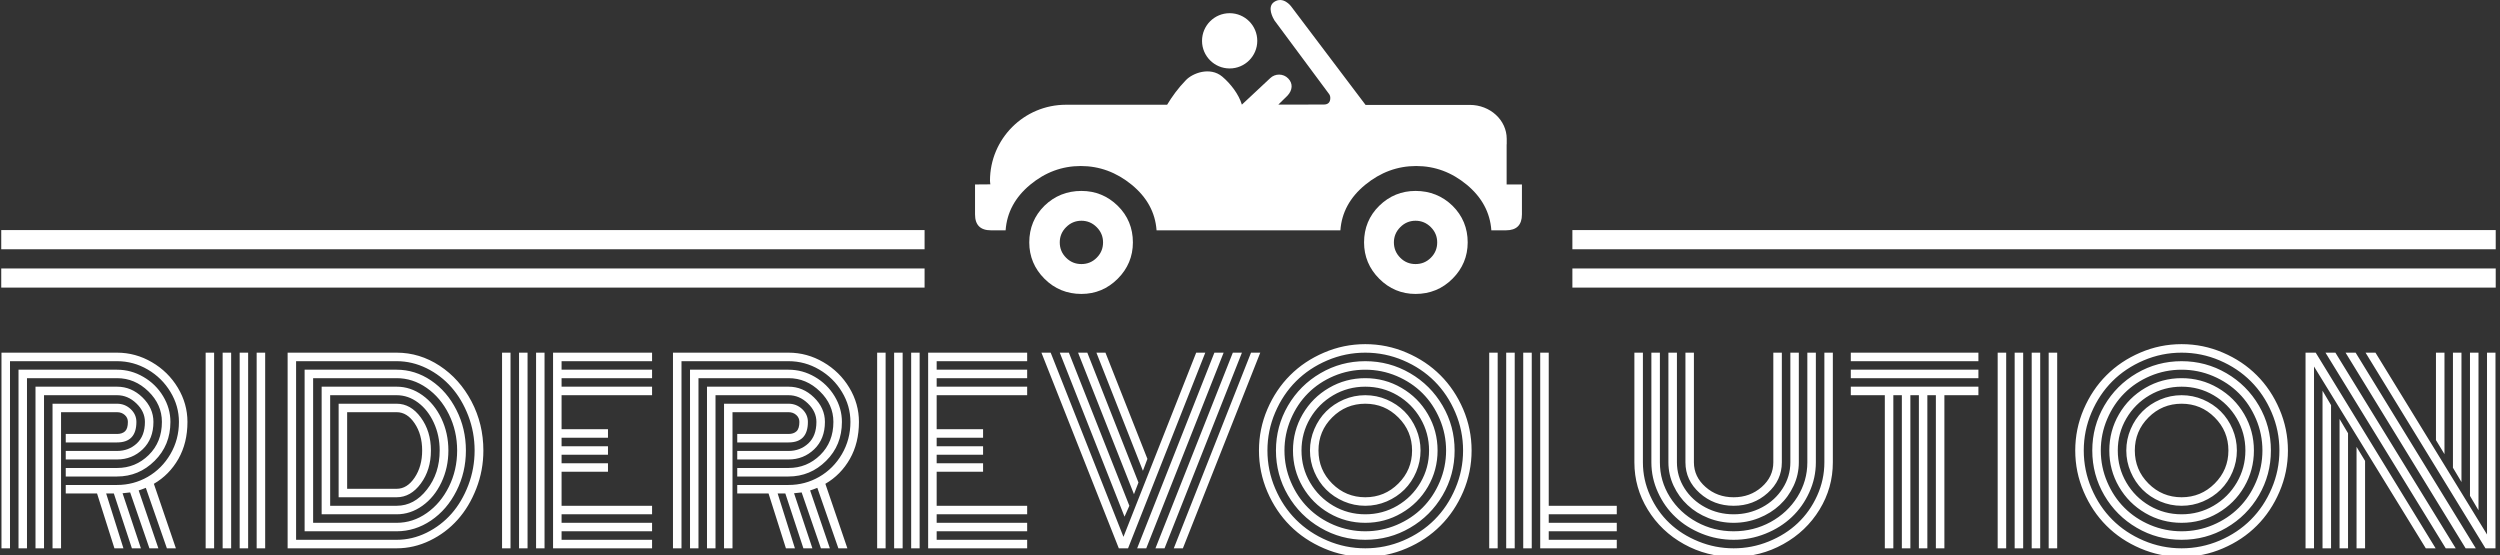 <svg xmlns="http://www.w3.org/2000/svg" version="1.1" xmlns:xlink="http://www.w3.org/1999/xlink" xmlns:svgjs="http://svgjs.dev/svgjs" width="1000" height="222" viewBox="0 0 1000 222"><rect x="0" y="0" width="1000" height="222" fill="#333333" stroke="none"/><g transform="matrix(1,0,0,1,-0.606,0.367)"><svg viewBox="0 0 396 88" data-background-color="#a437db" preserveAspectRatio="xMidYMid meet" height="222" width="1000" xmlns="http://www.w3.org/2000/svg" xmlns:xlink="http://www.w3.org/1999/xlink"><g id="tight-bounds" transform="matrix(1,0,0,1,0.24,-0.145)"><svg viewBox="0 0 395.52 88.291" height="88.291" width="395.52"><g><svg viewBox="0 0 395.52 88.291" height="88.291" width="395.52"><g transform="matrix(1,0,0,1,0,54.567)"><svg viewBox="0 0 395.52 33.723" height="33.723" width="395.52"><g id="textblocktransform"><svg viewBox="0 0 395.52 33.723" height="33.723" width="395.52" id="textblock"><g><svg viewBox="0 0 395.52 33.723" height="33.723" width="395.52"><g transform="matrix(1,0,0,1,0,0)"><svg width="395.52" viewBox="2.27 -42.19 515.37 43.95" height="33.723" data-palette-color="#ef4100"><path d="M15.55-18.36L15.55-20.12 26.15-20.12Q28.56-20.12 30.24-21.68 31.91-23.24 31.91-26.12L31.91-26.12Q31.91-28.25 30.15-29.94 28.39-31.64 26.15-31.64L26.15-31.64 11.06-31.64 11.06 0 9.3 0 9.3-33.4 26.15-33.4Q29.13-33.4 31.4-31.19 33.67-28.98 33.67-26.12L33.67-26.12Q33.67-22.61 31.47-20.48 29.27-18.36 26.15-18.36L26.15-18.36 15.55-18.36ZM15.55-14.84L15.55-16.6 26.15-16.6Q29.96-16.6 32.69-19.27 35.42-21.95 35.42-26.12L35.42-26.12Q35.42-29.71 32.63-32.43 29.83-35.16 26.15-35.16L26.15-35.16 7.54-35.16 7.54 0 5.79 0 5.79-36.91 26.15-36.91Q29.05-36.91 31.6-35.42 34.16-33.94 35.67-31.43 37.18-28.93 37.18-26.12L37.18-26.12Q37.18-21.31 33.92-18.08 30.66-14.84 26.15-14.84L26.15-14.84 15.55-14.84ZM15.55-11.33L15.55-13.09 26.15-13.09Q29.57-13.09 32.5-14.77 35.42-16.46 37.18-19.47 38.94-22.49 38.94-26.12L38.94-26.12Q38.94-29.42 37.19-32.31 35.45-35.21 32.5-36.94 29.54-38.67 26.15-38.67L26.15-38.67 4.03-38.67 4.03 0 2.27 0 2.27-40.43 26.15-40.43Q29.98-40.43 33.35-38.46 36.72-36.5 38.71-33.19 40.7-29.88 40.7-26.12L40.7-26.12Q40.7-21.78 38.83-18.48 36.96-15.19 33.76-13.33L33.76-13.33 38.31 0 36.45 0 32.1-12.5Q31.13-12.11 30.62-11.96L30.62-11.96 34.69 0 32.84 0 28.86-11.55Q28.64-11.5 27.29-11.38L27.29-11.38 31.08 0 29.22 0 25.49-11.33 23.9-11.33 27.47 0 25.61 0 22.02-11.33 15.55-11.33ZM14.58-28.13L14.58 0 12.82 0 12.82-29.88 26.15-29.88Q27.78-29.88 28.97-28.77 30.15-27.66 30.15-26.12L30.15-26.12Q30.15-21.88 26.15-21.88L26.15-21.88 15.55-21.88 15.55-23.63 26.15-23.63Q27.2-23.63 27.8-24.18 28.39-24.73 28.39-26.12L28.39-26.12Q28.39-26.98 27.75-27.55 27.1-28.13 26.15-28.13L26.15-28.13 14.58-28.13ZM55 0L55-40.43 56.76-40.43 56.76 0 55 0ZM51.49 0L51.49-40.43 53.24-40.43 53.24 0 51.49 0ZM47.97 0L47.97-40.43 49.73-40.43 49.73 0 47.97 0ZM44.46 0L44.46-40.43 46.21-40.43 46.21 0 44.46 0ZM83.93-10.55L71.94-10.55 71.94-29.88Q71.94-29.88 83.93-29.88L83.93-29.88Q86.84-29.88 88.92-27.04 91.01-24.19 91.01-20.21L91.01-20.21Q91.01-16.21 88.92-13.38 86.84-10.55 83.93-10.55L83.93-10.55ZM73.7-28.13L73.7-12.3 83.93-12.3Q86.1-12.3 87.65-14.62 89.2-16.94 89.2-20.21L89.2-20.21Q89.2-23.51 87.65-25.82 86.1-28.13 83.93-28.13L83.93-28.13 73.7-28.13ZM70.19-31.64L70.19-8.79 83.93-8.79Q87.57-8.79 90.19-12.15 92.82-15.5 92.82-20.21L92.82-20.21Q92.82-23.32 91.61-25.95 90.4-28.59 88.36-30.11 86.32-31.64 83.93-31.64L83.93-31.64 70.19-31.64ZM83.93-7.03L68.43-7.03 68.43-33.4 83.93-33.4Q86.79-33.4 89.25-31.64 91.72-29.88 93.17-26.84 94.62-23.8 94.62-20.21L94.62-20.21Q94.62-16.65 93.17-13.6 91.72-10.55 89.25-8.79 86.79-7.03 83.93-7.03L83.93-7.03ZM66.67-35.16L66.67-5.27 83.93-5.27Q87.28-5.27 90.14-7.28 93.01-9.28 94.72-12.72 96.43-16.16 96.43-20.21L96.43-20.21Q96.43-24.24 94.72-27.7 93.01-31.15 90.13-33.15 87.25-35.16 83.93-35.16L83.93-35.16 66.67-35.16ZM83.93-3.52L64.91-3.52 64.91-36.91 83.93-36.91Q87.74-36.91 91.04-34.68 94.33-32.45 96.28-28.59 98.24-24.73 98.24-20.21 98.24-15.7 96.28-11.84 94.33-7.98 91.04-5.75 87.74-3.52 83.93-3.52L83.93-3.52ZM63.15-38.67L63.15-1.76 83.93-1.76Q87.13-1.76 90.11-3.22 93.09-4.69 95.26-7.15 97.43-9.62 98.74-13.05 100.04-16.48 100.04-20.21 100.04-23.95 98.74-27.37 97.43-30.79 95.26-33.26 93.09-35.74 90.11-37.21 87.13-38.67 83.93-38.67L83.93-38.67 63.15-38.67ZM83.93 0L83.93 0 61.4 0 61.4-40.43 83.93-40.43Q88.69-40.43 92.82-37.72 96.94-35.01 99.4-30.35 101.85-25.68 101.85-20.21L101.85-20.21Q101.85-16.11 100.4-12.37 98.95-8.62 96.53-5.91 94.11-3.2 90.8-1.6 87.5 0 83.93 0ZM114.49-40.43L114.49 0 112.74 0 112.74-40.43 114.49-40.43ZM110.98-40.43L110.98 0 109.22 0 109.22-40.43 110.98-40.43ZM107.46-40.43L107.46 0 105.71 0 105.71-40.43 107.46-40.43ZM118.01-15.82L118.01-8.79 136.71-8.79 136.71-7.03 118.01-7.03 118.01-5.27 136.71-5.27 136.71-3.52 118.01-3.52 118.01-1.76 136.71-1.76 136.71 0 116.25 0 116.25-40.43 136.71-40.43 136.71-38.67 118.01-38.67 118.01-36.91 136.71-36.91 136.71-35.16 118.01-35.16 118.01-33.4 136.71-33.4 136.71-31.64 118.01-31.64 118.01-24.61 127.6-24.61 127.6-22.85 118.01-22.85 118.01-21.09 127.6-21.09 127.6-19.34 118.01-19.34 118.01-17.58 127.6-17.58 127.6-15.82 118.01-15.82ZM154.31-18.36L154.31-20.12 164.91-20.12Q167.32-20.12 169-21.68 170.67-23.24 170.67-26.12L170.67-26.12Q170.67-28.25 168.91-29.94 167.15-31.64 164.91-31.64L164.91-31.64 149.82-31.64 149.82 0 148.06 0 148.06-33.4 164.91-33.4Q167.89-33.4 170.16-31.19 172.43-28.98 172.43-26.12L172.43-26.12Q172.43-22.61 170.23-20.48 168.03-18.36 164.91-18.36L164.91-18.36 154.31-18.36ZM154.31-14.84L154.31-16.6 164.91-16.6Q168.72-16.6 171.45-19.27 174.18-21.95 174.18-26.12L174.18-26.12Q174.18-29.71 171.39-32.43 168.59-35.16 164.91-35.16L164.91-35.16 146.3-35.16 146.3 0 144.55 0 144.55-36.91 164.91-36.91Q167.81-36.91 170.36-35.42 172.91-33.94 174.43-31.43 175.94-28.93 175.94-26.12L175.94-26.12Q175.94-21.31 172.68-18.08 169.42-14.84 164.91-14.84L164.91-14.84 154.31-14.84ZM154.31-11.33L154.31-13.09 164.91-13.09Q168.32-13.09 171.25-14.77 174.18-16.46 175.94-19.47 177.7-22.49 177.7-26.12L177.7-26.12Q177.7-29.42 175.95-32.31 174.21-35.21 171.25-36.94 168.3-38.67 164.91-38.67L164.91-38.67 142.79-38.67 142.79 0 141.03 0 141.03-40.43 164.91-40.43Q168.74-40.43 172.11-38.46 175.48-36.5 177.47-33.19 179.46-29.88 179.46-26.12L179.46-26.12Q179.46-21.78 177.59-18.48 175.72-15.19 172.52-13.33L172.52-13.33 177.07 0 175.21 0 170.86-12.5Q169.89-12.11 169.37-11.96L169.37-11.96 173.45 0 171.6 0 167.62-11.55Q167.4-11.5 166.05-11.38L166.05-11.38 169.84 0 167.98 0 164.25-11.33 162.66-11.33 166.23 0 164.37 0 160.78-11.33 154.31-11.33ZM153.33-28.13L153.33 0 151.58 0 151.58-29.88 164.91-29.88Q166.54-29.88 167.73-28.77 168.91-27.66 168.91-26.12L168.91-26.12Q168.91-21.88 164.91-21.88L164.91-21.88 154.31-21.88 154.31-23.63 164.91-23.63Q165.96-23.63 166.55-24.18 167.15-24.73 167.15-26.12L167.15-26.12Q167.15-26.98 166.51-27.55 165.86-28.13 164.91-28.13L164.91-28.13 153.33-28.13ZM192-40.43L192 0 190.25 0 190.25-40.43 192-40.43ZM188.49-40.43L188.49 0 186.73 0 186.73-40.43 188.49-40.43ZM184.97-40.43L184.97 0 183.22 0 183.22-40.43 184.97-40.43ZM195.52-15.82L195.52-8.79 214.22-8.79 214.22-7.03 195.52-7.03 195.52-5.27 214.22-5.27 214.22-3.52 195.52-3.52 195.52-1.76 214.22-1.76 214.22 0 193.76 0 193.76-40.43 214.22-40.43 214.22-38.67 195.52-38.67 195.52-36.91 214.22-36.91 214.22-35.16 195.52-35.16 195.52-33.4 214.22-33.4 214.22-31.64 195.52-31.64 195.52-24.61 205.11-24.61 205.11-22.85 195.52-22.85 195.52-21.09 205.11-21.09 205.11-19.34 195.52-19.34 195.52-17.58 205.11-17.58 205.11-15.82 195.52-15.82ZM233.16 0L217.17-40.43 219.08-40.43 234.12-2.37 249.15-40.43 251.03-40.43 235.07 0 233.16 0ZM222.84-40.43L235.34-8.79 234.34-6.54 220.96-40.43 222.84-40.43ZM226.65-40.43L237.22-13.6 236.29-11.18 224.74-40.43 226.65-40.43ZM230.4-40.43L239.07-18.48 238.14-16.02 228.53-40.43 230.4-40.43ZM244.52 0L260.48-40.43 262.39-40.43 246.4 0 244.52 0ZM240.73 0L256.72-40.43 258.6-40.43 242.61 0 240.73 0ZM236.95 0L252.91-40.43 254.82-40.43 238.83 0 236.95 0ZM277.25-27.05Q274.42-24.22 274.42-20.21 274.42-16.21 277.25-13.38 280.09-10.55 284.09-10.55 288.09-10.55 290.92-13.38 293.76-16.21 293.76-20.21 293.76-24.22 290.92-27.05 288.09-29.88 284.09-29.88 280.09-29.88 277.25-27.05ZM273.57-15.78Q272.66-17.9 272.66-20.21 272.66-22.53 273.57-24.65 274.47-26.76 276.01-28.3 277.55-29.83 279.66-30.74 281.77-31.64 284.09-31.64 286.41-31.64 288.52-30.74 290.63-29.83 292.17-28.3 293.71-26.76 294.61-24.65 295.51-22.53 295.51-20.21 295.51-17.9 294.61-15.78 293.71-13.67 292.17-12.13 290.63-10.6 288.52-9.69 286.41-8.79 284.09-8.79 281.77-8.79 279.66-9.69 277.55-10.6 276.01-12.13 274.47-13.67 273.57-15.78ZM272.68-26.83Q270.91-23.8 270.91-20.21 270.91-16.63 272.68-13.6 274.45-10.57 277.47-8.8 280.5-7.03 284.09-7.03 287.68-7.03 290.71-8.8 293.73-10.57 295.5-13.6 297.27-16.63 297.27-20.21 297.27-23.8 295.5-26.83 293.73-29.86 290.71-31.63 287.68-33.4 284.09-33.4 280.5-33.4 277.47-31.63 274.45-29.86 272.68-26.83ZM271.15-12.72Q269.15-16.16 269.15-20.21 269.15-24.27 271.15-27.71 273.15-31.15 276.59-33.15 280.04-35.16 284.09-35.16 288.14-35.16 291.58-33.15 295.03-31.15 297.03-27.71 299.03-24.27 299.03-20.21 299.03-16.16 297.03-12.72 295.03-9.28 291.58-7.28 288.14-5.27 284.09-5.27 280.04-5.27 276.59-7.28 273.15-9.28 271.15-12.72ZM268.71-26.71Q267.39-23.61 267.39-20.21 267.39-16.82 268.71-13.72 270.03-10.62 272.26-8.39 274.49-6.15 277.59-4.83 280.7-3.52 284.09-3.52 287.48-3.52 290.58-4.83 293.68-6.15 295.92-8.39 298.15-10.62 299.47-13.72 300.79-16.82 300.79-20.21 300.79-23.61 299.47-26.71 298.15-29.81 295.92-32.04 293.68-34.28 290.58-35.6 287.48-36.91 284.09-36.91 280.7-36.91 277.59-35.6 274.49-34.28 272.26-32.04 270.03-29.81 268.71-26.71ZM268.11-10.96Q265.63-15.21 265.63-20.21 265.63-25.22 268.11-29.47 270.59-33.72 274.84-36.19 279.08-38.67 284.09-38.67 289.09-38.67 293.34-36.19 297.59-33.72 300.07-29.47 302.55-25.22 302.55-20.21 302.55-15.21 300.07-10.96 297.59-6.71 293.34-4.24 289.09-1.76 284.09-1.76 279.08-1.76 274.84-4.24 270.59-6.71 268.11-10.96ZM265.47-28.06Q263.87-24.32 263.87-20.21 263.87-16.11 265.47-12.37 267.07-8.62 269.78-5.91 272.49-3.2 276.24-1.6 279.99 0 284.09 0 288.19 0 291.94-1.6 295.69-3.2 298.4-5.91 301.11-8.62 302.7-12.37 304.3-16.11 304.3-20.21 304.3-24.32 302.7-28.06 301.11-31.81 298.4-34.52 295.69-37.23 291.94-38.83 288.19-40.43 284.09-40.43 279.99-40.43 276.24-38.83 272.49-37.23 269.78-34.52 267.07-31.81 265.47-28.06ZM263.86-11.68Q262.12-15.75 262.12-20.21 262.12-24.68 263.86-28.75 265.61-32.81 268.55-35.75 271.49-38.7 275.56-40.44 279.62-42.19 284.09-42.19 288.56-42.19 292.62-40.44 296.69-38.7 299.63-35.75 302.57-32.81 304.32-28.75 306.06-24.68 306.06-20.21 306.06-15.75 304.32-11.68 302.57-7.62 299.63-4.68 296.69-1.73 292.62 0.01 288.56 1.76 284.09 1.76 279.62 1.76 275.56 0.01 271.49-1.73 268.55-4.68 265.61-7.62 263.86-11.68ZM309.7 0L309.7-40.43 311.45-40.43 311.45 0 309.7 0ZM320.24 0L320.24-40.43 322-40.43 322-8.79 336.06-8.79 336.06-7.03 322-7.03 322-5.27 336.06-5.27 336.06-3.52 322-3.52 322-1.76 336.06-1.76 336.06 0 320.24 0ZM316.73 0L316.73-40.43 318.49-40.43 318.49 0 316.73 0ZM313.21 0L313.21-40.43 314.97-40.43 314.97 0 313.21 0ZM368.41-17.77L368.41-17.77 368.41-40.43 370.17-40.43 370.17-17.77Q370.17-14.06 367.24-11.43 364.31-8.79 360.21-8.79 356.11-8.79 353.18-11.43 350.25-14.06 350.25-17.77L350.25-17.77 350.25-40.43 352-40.43 352-17.77Q352-14.79 354.41-12.67 356.81-10.55 360.21-10.55 363.6-10.55 366.01-12.67 368.41-14.79 368.41-17.77ZM371.93-17.77L371.93-17.77 371.93-40.43 373.68-40.43 373.68-17.77Q373.68-15.23 372.61-12.93 371.54-10.62 369.73-8.94 367.92-7.25 365.43-6.26 362.94-5.27 360.21-5.27 357.47-5.27 354.98-6.26 352.49-7.25 350.69-8.94 348.88-10.62 347.8-12.93 346.73-15.23 346.73-17.77L346.73-17.77 346.73-40.43 348.49-40.43 348.49-17.77Q348.49-14.87 350.06-12.39 351.64-9.91 354.34-8.47 357.03-7.03 360.21-7.03 363.38-7.03 366.08-8.47 368.78-9.91 370.35-12.39 371.93-14.87 371.93-17.77ZM375.44-17.77L375.44-17.77 375.44-40.43 377.2-40.43 377.2-17.77Q377.2-14.53 375.84-11.56 374.49-8.59 372.22-6.45 369.95-4.3 366.8-3.03 363.65-1.76 360.21-1.76 356.76-1.76 353.62-3.03 350.47-4.3 348.2-6.45 345.92-8.59 344.57-11.56 343.21-14.53 343.21-17.77L343.21-17.77 343.21-40.43 344.97-40.43 344.97-17.77Q344.97-13.92 347.02-10.63 349.07-7.35 352.58-5.43 356.08-3.52 360.21-3.52 364.33-3.52 367.84-5.43 371.34-7.35 373.39-10.63 375.44-13.92 375.44-17.77ZM378.96-17.77L378.96-17.77 378.96-40.43 380.71-40.43 380.71-17.77Q380.71-12.5 377.96-8 375.2-3.49 370.47-0.87 365.75 1.76 360.21 1.76 354.67 1.76 349.94-0.87 345.22-3.49 342.46-8 339.7-12.5 339.7-17.77L339.7-17.77 339.7-40.43 341.46-40.43 341.46-17.77Q341.46-14.18 342.95-10.89 344.44-7.59 346.95-5.21 349.46-2.83 352.94-1.42 356.42 0 360.21 0 363.99 0 367.47-1.42 370.95-2.83 373.46-5.21 375.98-7.59 377.47-10.89 378.96-14.18 378.96-17.77ZM410.79-38.67L384.42-38.67 384.42-40.43 410.79-40.43 410.79-38.67ZM410.79-35.16L384.42-35.16 384.42-36.91 410.79-36.91 410.79-35.16ZM391.45-31.64L384.42-31.64 384.42-33.4 410.79-33.4 410.79-31.64 403.76-31.64 403.76 0 402 0 402-31.64 400.24-31.64 400.24 0 398.49 0 398.49-31.64 396.73-31.64 396.73 0 394.97 0 394.97-31.64 393.21-31.64 393.21 0 391.45 0 391.45-31.64ZM425.31 0L425.31-40.43 427.07-40.43 427.07 0 425.31 0ZM421.8 0L421.8-40.43 423.56-40.43 423.56 0 421.8 0ZM418.28 0L418.28-40.43 420.04-40.43 420.04 0 418.28 0ZM414.77 0L414.77-40.43 416.53-40.43 416.53 0 414.77 0ZM445.94-27.05Q443.11-24.22 443.11-20.21 443.11-16.21 445.94-13.38 448.77-10.55 452.78-10.55 456.78-10.55 459.61-13.38 462.45-16.21 462.45-20.21 462.45-24.22 459.61-27.05 456.78-29.88 452.78-29.88 448.77-29.88 445.94-27.05ZM442.26-15.78Q441.35-17.9 441.35-20.21 441.35-22.53 442.26-24.65 443.16-26.76 444.7-28.3 446.23-29.83 448.35-30.74 450.46-31.64 452.78-31.64 455.1-31.64 457.21-30.74 459.32-29.83 460.86-28.3 462.4-26.76 463.3-24.65 464.2-22.53 464.2-20.21 464.2-17.9 463.3-15.78 462.4-13.67 460.86-12.13 459.32-10.6 457.21-9.69 455.1-8.79 452.78-8.79 450.46-8.79 448.35-9.69 446.23-10.6 444.7-12.13 443.16-13.67 442.26-15.78ZM441.36-26.83Q439.59-23.8 439.59-20.21 439.59-16.63 441.36-13.6 443.13-10.57 446.16-8.8 449.19-7.03 452.78-7.03 456.37-7.03 459.39-8.8 462.42-10.57 464.19-13.6 465.96-16.63 465.96-20.21 465.96-23.8 464.19-26.83 462.42-29.86 459.39-31.63 456.37-33.4 452.78-33.4 449.19-33.4 446.16-31.63 443.13-29.86 441.36-26.83ZM439.84-12.72Q437.84-16.16 437.84-20.21 437.84-24.27 439.84-27.71 441.84-31.15 445.28-33.15 448.72-35.16 452.78-35.16 456.83-35.16 460.27-33.15 463.72-31.15 465.72-27.71 467.72-24.27 467.72-20.21 467.72-16.16 465.72-12.72 463.72-9.28 460.27-7.28 456.83-5.27 452.78-5.27 448.72-5.27 445.28-7.28 441.84-9.28 439.84-12.72ZM437.4-26.71Q436.08-23.61 436.08-20.21 436.08-16.82 437.4-13.72 438.72-10.62 440.95-8.39 443.18-6.15 446.28-4.83 449.38-3.52 452.78-3.52 456.17-3.52 459.27-4.83 462.37-6.15 464.61-8.39 466.84-10.62 468.16-13.72 469.48-16.82 469.48-20.21 469.48-23.61 468.16-26.71 466.84-29.81 464.61-32.04 462.37-34.28 459.27-35.6 456.17-36.91 452.78-36.91 449.38-36.91 446.28-35.6 443.18-34.28 440.95-32.04 438.72-29.81 437.4-26.71ZM436.8-10.96Q434.32-15.21 434.32-20.21 434.32-25.22 436.8-29.47 439.28-33.72 443.52-36.19 447.77-38.67 452.78-38.67 457.78-38.67 462.03-36.19 466.28-33.72 468.76-29.47 471.23-25.22 471.23-20.21 471.23-15.21 468.76-10.96 466.28-6.71 462.03-4.24 457.78-1.76 452.78-1.76 447.77-1.76 443.52-4.24 439.28-6.71 436.8-10.96ZM434.16-28.06Q432.56-24.32 432.56-20.21 432.56-16.11 434.16-12.37 435.76-8.62 438.47-5.91 441.18-3.2 444.93-1.6 448.68 0 452.78 0 456.88 0 460.63-1.6 464.37-3.2 467.08-5.91 469.79-8.62 471.39-12.37 472.99-16.11 472.99-20.21 472.99-24.32 471.39-28.06 469.79-31.81 467.08-34.52 464.37-37.23 460.63-38.83 456.88-40.43 452.78-40.43 448.68-40.43 444.93-38.83 441.18-37.23 438.47-34.52 435.76-31.81 434.16-28.06ZM432.55-11.68Q430.8-15.75 430.8-20.21 430.8-24.68 432.55-28.75 434.3-32.81 437.24-35.75 440.18-38.7 444.24-40.44 448.31-42.19 452.78-42.19 457.25-42.19 461.31-40.44 465.38-38.7 468.32-35.75 471.26-32.81 473-28.75 474.75-24.68 474.75-20.21 474.75-15.75 473-11.68 471.26-7.62 468.32-4.68 465.38-1.73 461.31 0.01 457.25 1.76 452.78 1.76 448.31 1.76 444.24 0.01 440.18-1.73 437.24-4.68 434.3-7.62 432.55-11.68ZM507.1-40.43L507.1-19.46 505.34-22.36 505.34-40.43 507.1-40.43ZM510.61-40.43L510.61-13.7 508.85-16.65 508.85-40.43 510.61-40.43ZM514.13-40.43L514.13-7.86 512.37-10.84 512.37-40.43 514.13-40.43ZM488.93 0L488.93-20.97 490.69-18.07 490.69 0 488.93 0ZM485.42 0L485.42-26.73 487.17-23.78 487.17 0 485.42 0ZM481.9 0L481.9-32.57 483.66-29.59 483.66 0 481.9 0ZM507.36 0L482.51-40.43 484.56-40.43 509.42 0 507.36 0ZM511.47 0L486.66-40.43 488.74-40.43 513.57 0 511.47 0ZM515.57 0L490.79-40.43 492.84-40.43 515.89-2.86 515.89-40.43 517.64-40.43 517.64 0Q517.64 0 515.57 0L515.57 0ZM503.24 0L480.14-37.57 480.14 0 478.39 0 478.39-40.43Q478.39-40.43 480.49-40.43L480.49-40.43 505.27 0 503.24 0Z" opacity="1" transform="matrix(1,0,0,1,0,0)" fill="#ffffff" class="undefined-text-0" data-fill-palette-color="primary" id="text-0"></path></svg></g></svg></g></svg></g></svg></g><g transform="matrix(1,0,0,1,146.402,0)"><svg viewBox="0 0 102.715 46.606" height="46.606" width="102.715"><g><svg xmlns="http://www.w3.org/2000/svg" xmlns:xlink="http://www.w3.org/1999/xlink" version="1.1" x="8" y="0" viewBox="-346 278.696 99.643 53.554" enable-background="new -346 256 100 100" xml:space="preserve" height="46.606" width="86.715" class="icon-icon-0" data-fill-palette-color="accent" id="icon-0"><g fill="#00aeef" data-fill-palette-color="accent"><path d="M-272.348 316.183c1.828-1.791 4.051-2.701 6.609-2.701 2.631 0 4.896 0.91 6.735 2.701 1.834 1.809 2.766 4.054 2.766 6.677 0 2.561-0.93 4.788-2.766 6.619-1.833 1.84-4.099 2.771-6.735 2.771-2.559 0-4.788-0.932-6.617-2.77-1.832-1.831-2.765-4.058-2.765-6.621C-275.12 320.232-274.188 317.986-272.348 316.183zM-268.521 325.658c0.768 0.774 1.699 1.149 2.782 1.149 1.085 0 2.014-0.375 2.786-1.149 0.774-0.776 1.159-1.701 1.159-2.799 0-1.074-0.385-2.001-1.159-2.775-0.772-0.774-1.701-1.17-2.786-1.17-1.083 0-2.015 0.396-2.782 1.17-0.774 0.774-1.163 1.701-1.163 2.775C-269.684 323.957-269.295 324.882-268.521 325.658z" fill="#ffffff" data-fill-palette-color="accent"></path><path d="M-320.007 316.183c-1.827-1.791-4.052-2.701-6.61-2.701-2.63 0-4.896 0.91-6.736 2.701-1.831 1.809-2.766 4.054-2.766 6.677 0 2.561 0.932 4.788 2.766 6.619 1.834 1.84 4.099 2.771 6.736 2.771 2.559 0 4.787-0.932 6.618-2.77 1.834-1.831 2.762-4.058 2.762-6.621C-317.238 320.232-318.166 317.986-320.007 316.183zM-323.835 325.658c-0.77 0.774-1.697 1.149-2.783 1.149-1.085 0-2.013-0.375-2.786-1.149-0.776-0.776-1.159-1.701-1.159-2.799 0-1.074 0.383-2.001 1.159-2.775 0.772-0.774 1.701-1.17 2.786-1.17 1.085 0 2.013 0.396 2.783 1.17 0.774 0.774 1.161 1.701 1.161 2.775C-322.674 323.957-323.061 324.882-323.835 325.658z" fill="#ffffff" data-fill-palette-color="accent"></path><g fill="#00aeef" data-fill-palette-color="accent"><path d="M-299.606 291.167c2.771 0 5.03-2.254 5.03-5.027 0-2.786-2.253-5.042-5.03-5.042-2.784 0-5.036 2.253-5.036 5.042C-304.642 288.913-302.391 291.167-299.606 291.167z" fill="#ffffff" data-fill-palette-color="accent"></path><path d="M-249.144 312.303v-4.375c0 0 0-1.952 0-2.938h0.017v-0.991c0-3.422-3.012-6.191-6.731-6.191h-18.99c0 0-13.591-17.991-13.596-17.998 0 0-1.403-1.865-3.046-0.769-1.387 0.924-0.179 3.008 0.041 3.369l9.973 13.439c0.132 0.196 0.204 0.419 0.204 0.7 0 0.798-0.408 1.193-1.205 1.193l-8.263 0.011 1.66-1.625c0.942-1.007 1.036-2.226 0.134-3.145-0.894-0.918-2.373-0.931-3.29-0.035l-5.146 4.812c-0.551-1.871-2.046-3.817-3.573-5.106-2.227-1.87-5.447-0.632-6.645 0.664-1.407 1.441-2.522 3.003-3.403 4.46 0 0-18.074 0-18.431 0-7.645 0-13.843 6.198-13.843 13.844 0 0.226 0.07 0.658 0.07 0.658l-2.793 0.022v5.458c0 1.926 0.968 2.897 2.903 2.897h2.668c0.231-3.246 1.725-6.016 4.467-8.3 2.748-2.277 5.821-3.416 9.226-3.416s6.498 1.139 9.284 3.416c2.784 2.284 4.292 5.054 4.525 8.3h33.494c0.235-3.246 1.741-6.016 4.527-8.3 2.783-2.277 5.88-3.416 9.282-3.416 3.405 0 6.478 1.139 9.226 3.416 2.745 2.284 4.238 5.054 4.469 8.3h2.667c1.936 0 2.905-0.972 2.905-2.897v-5.458H-249.144z" fill="#ffffff" data-fill-palette-color="accent"></path></g></g></svg></g></svg></g><g><rect width="146.402" height="3.041" y="42.565" x="249.118" fill="#ffffff" data-fill-palette-color="accent"></rect><rect width="146.402" height="3.041" y="42.565" x="0" fill="#ffffff" data-fill-palette-color="accent"></rect><rect width="146.402" height="3.041" y="36.482" x="249.118" fill="#ffffff" data-fill-palette-color="accent"></rect><rect width="146.402" height="3.041" y="36.482" x="0" fill="#ffffff" data-fill-palette-color="accent"></rect></g></svg></g><defs></defs></svg><rect width="395.52" height="88.291" fill="none" stroke="none" visibility="hidden"></rect></g></svg></g></svg>